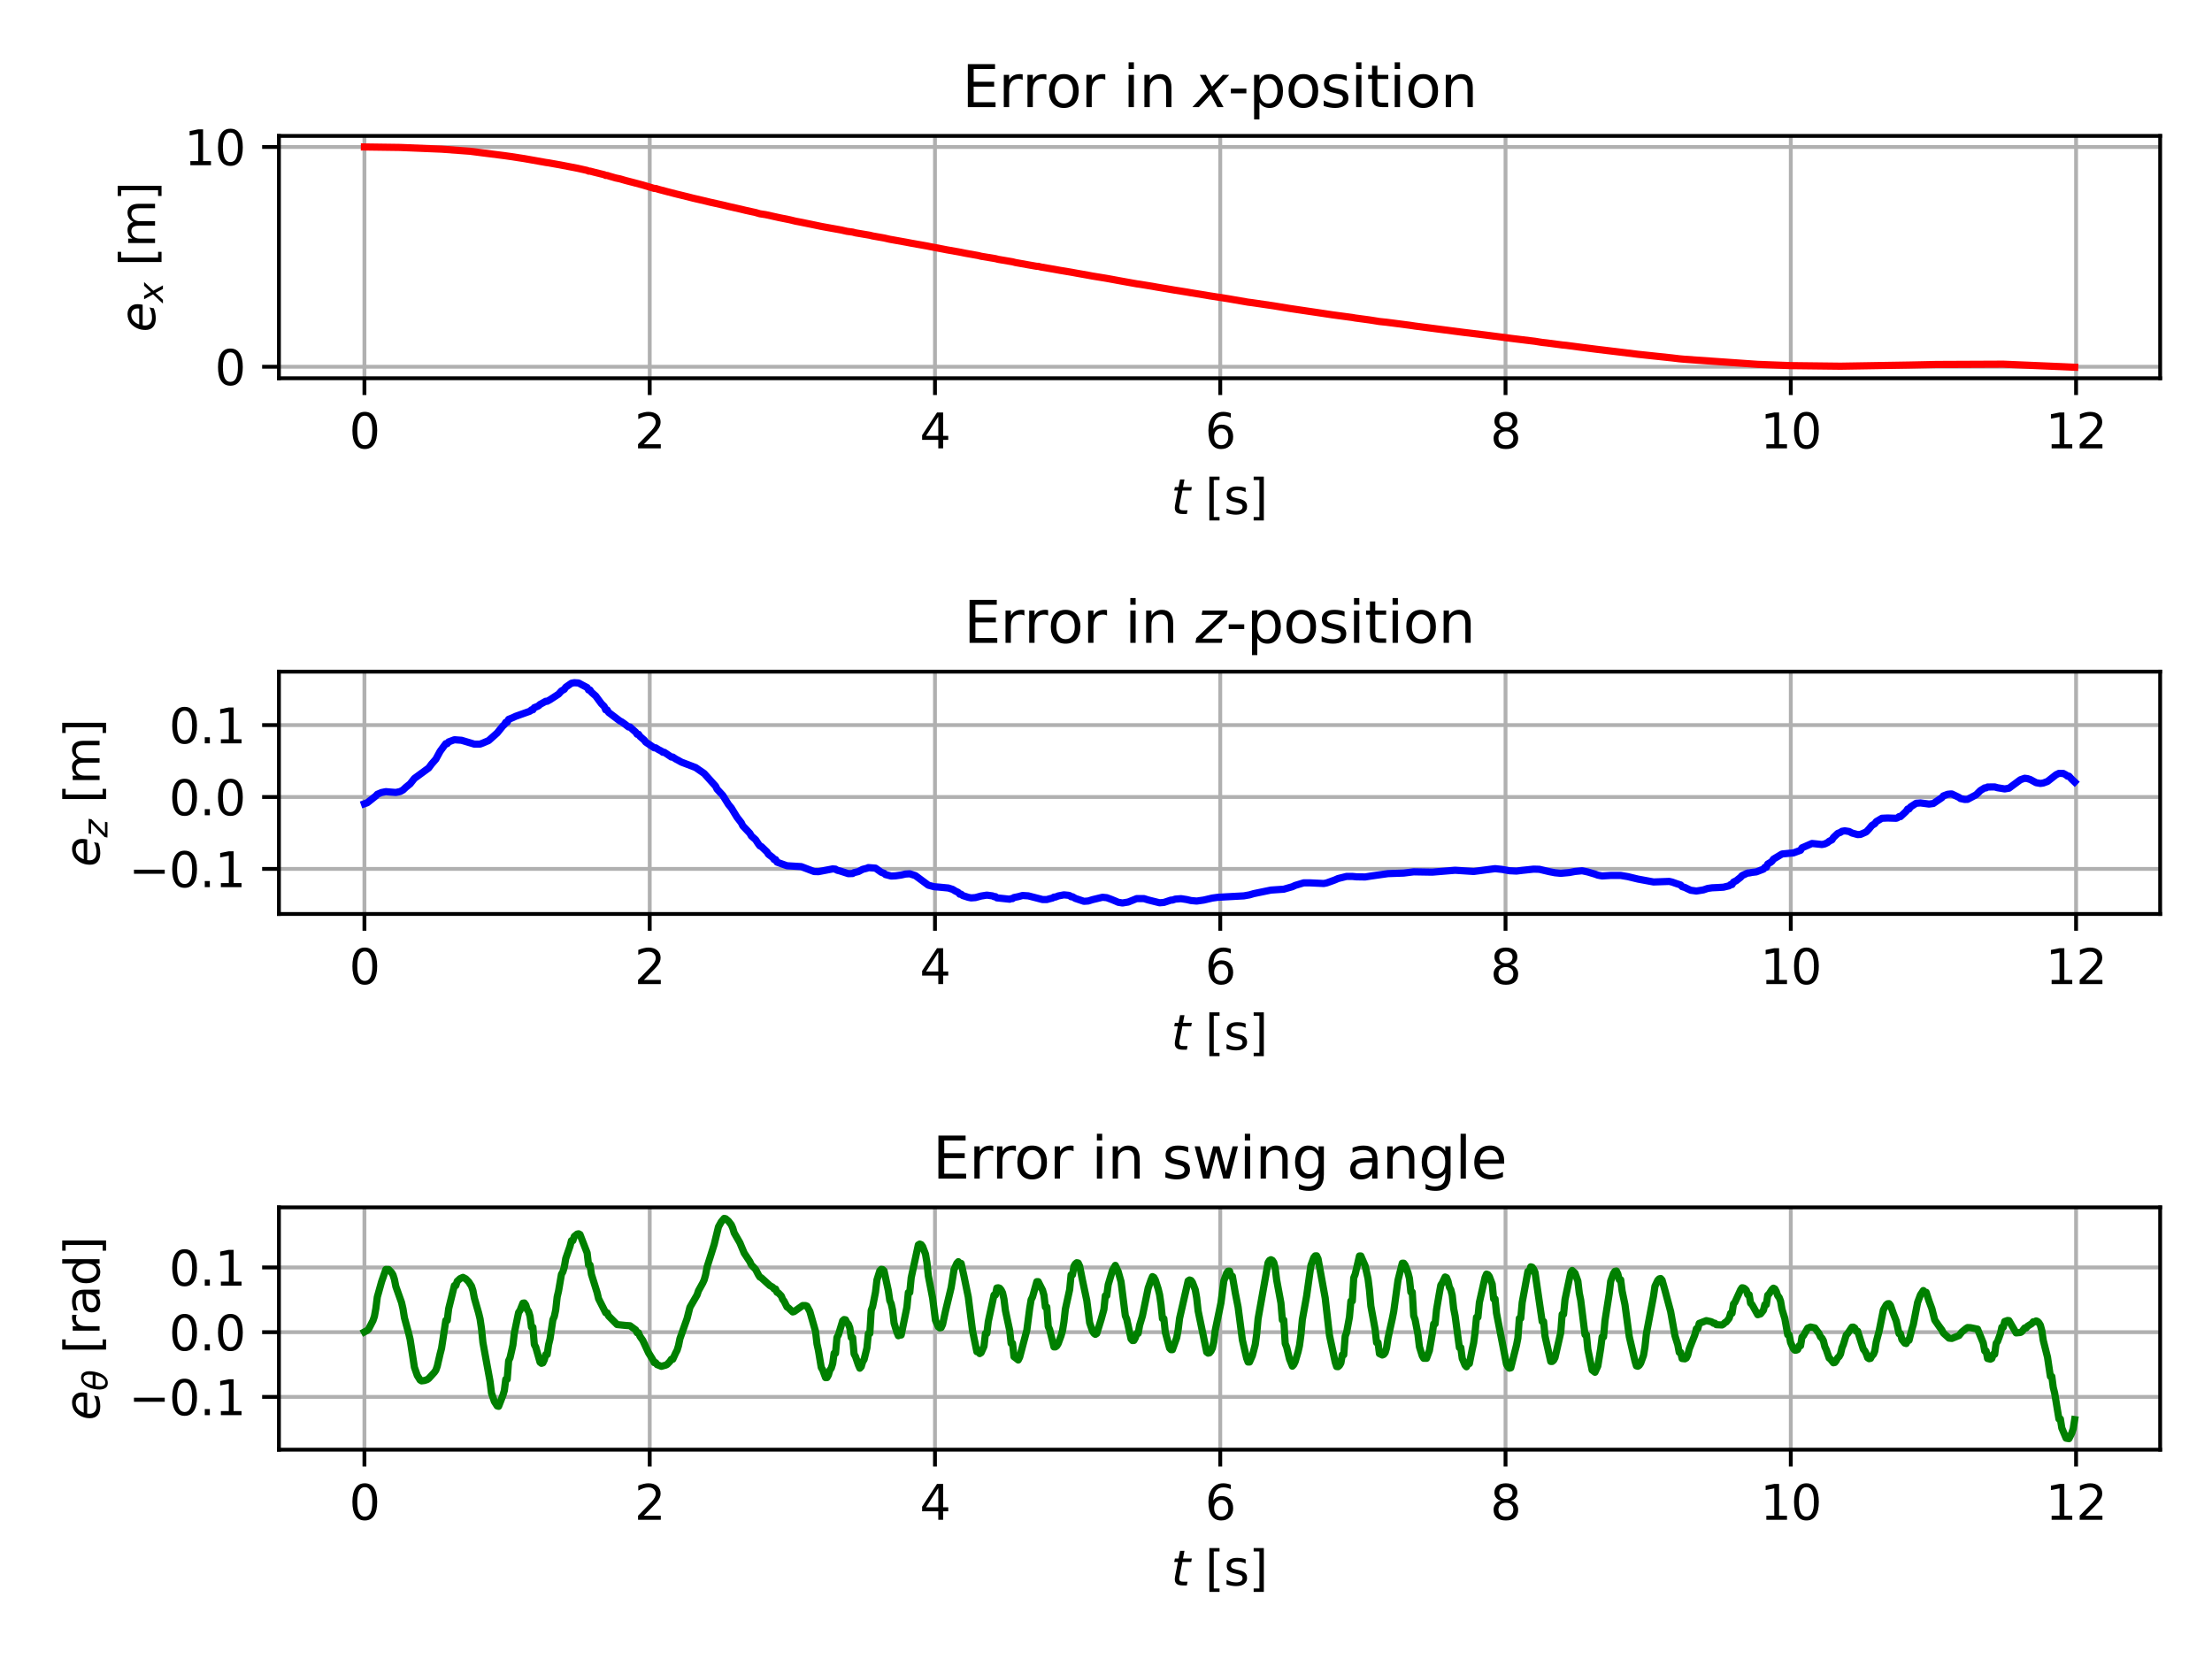 <?xml version="1.0" encoding="utf-8" standalone="no"?>
<!DOCTYPE svg PUBLIC "-//W3C//DTD SVG 1.1//EN"
  "http://www.w3.org/Graphics/SVG/1.1/DTD/svg11.dtd">
<svg xmlns:xlink="http://www.w3.org/1999/xlink" width="460.8pt" height="345.6pt" viewBox="0 0 460.8 345.6" xmlns="http://www.w3.org/2000/svg" version="1.1">
 <defs>
  <style type="text/css">*{stroke-linejoin: round; stroke-linecap: butt}</style>
 </defs>
 <g id="figure_1">
  <g id="patch_1">
   <path d="M 0 345.6 
L 460.8 345.6 
L 460.8 0 
L 0 0 
z
" style="fill: #ffffff"/>
  </g>
  <g id="axes_1">
   <g id="patch_2">
    <path d="M 58.106 78.797 
L 450 78.797 
L 450 28.32 
L 58.106 28.32 
z
" style="fill: #ffffff"/>
   </g>
   <g id="matplotlib.axis_1">
    <g id="xtick_1">
     <g id="line2d_1">
      <path d="M 75.919 78.797 
L 75.919 28.32 
" clip-path="url(#p2a7e0c4976)" style="fill: none; stroke: #b0b0b0; stroke-width: 0.8; stroke-linecap: square"/>
     </g>
     <g id="line2d_2">
      <defs>
       <path id="m358edf13ee" d="M 0 0 
L 0 3.5 
" style="stroke: #000000; stroke-width: 0.8"/>
      </defs>
      <g>
       <use xlink:href="#m358edf13ee" x="75.919" y="78.797" style="stroke: #000000; stroke-width: 0.8"/>
      </g>
     </g>
     <g id="text_1">
      <!-- 0 -->
      <g transform="translate(72.738 93.396)scale(0.1 -0.1)">
       <defs>
        <path id="DejaVuSans-30" d="M 2034 4250 
Q 1547 4250 1301 3770 
Q 1056 3291 1056 2328 
Q 1056 1369 1301 889 
Q 1547 409 2034 409 
Q 2525 409 2770 889 
Q 3016 1369 3016 2328 
Q 3016 3291 2770 3770 
Q 2525 4250 2034 4250 
z
M 2034 4750 
Q 2819 4750 3233 4129 
Q 3647 3509 3647 2328 
Q 3647 1150 3233 529 
Q 2819 -91 2034 -91 
Q 1250 -91 836 529 
Q 422 1150 422 2328 
Q 422 3509 836 4129 
Q 1250 4750 2034 4750 
z
" transform="scale(0.016)"/>
       </defs>
       <use xlink:href="#DejaVuSans-30"/>
      </g>
     </g>
    </g>
    <g id="xtick_2">
     <g id="line2d_3">
      <path d="M 135.347 78.797 
L 135.347 28.32 
" clip-path="url(#p2a7e0c4976)" style="fill: none; stroke: #b0b0b0; stroke-width: 0.8; stroke-linecap: square"/>
     </g>
     <g id="line2d_4">
      <g>
       <use xlink:href="#m358edf13ee" x="135.347" y="78.797" style="stroke: #000000; stroke-width: 0.8"/>
      </g>
     </g>
     <g id="text_2">
      <!-- 2 -->
      <g transform="translate(132.166 93.396)scale(0.1 -0.1)">
       <defs>
        <path id="DejaVuSans-32" d="M 1228 531 
L 3431 531 
L 3431 0 
L 469 0 
L 469 531 
Q 828 903 1448 1529 
Q 2069 2156 2228 2338 
Q 2531 2678 2651 2914 
Q 2772 3150 2772 3378 
Q 2772 3750 2511 3984 
Q 2250 4219 1831 4219 
Q 1534 4219 1204 4116 
Q 875 4013 500 3803 
L 500 4441 
Q 881 4594 1212 4672 
Q 1544 4750 1819 4750 
Q 2544 4750 2975 4387 
Q 3406 4025 3406 3419 
Q 3406 3131 3298 2873 
Q 3191 2616 2906 2266 
Q 2828 2175 2409 1742 
Q 1991 1309 1228 531 
z
" transform="scale(0.016)"/>
       </defs>
       <use xlink:href="#DejaVuSans-32"/>
      </g>
     </g>
    </g>
    <g id="xtick_3">
     <g id="line2d_5">
      <path d="M 194.774 78.797 
L 194.774 28.32 
" clip-path="url(#p2a7e0c4976)" style="fill: none; stroke: #b0b0b0; stroke-width: 0.8; stroke-linecap: square"/>
     </g>
     <g id="line2d_6">
      <g>
       <use xlink:href="#m358edf13ee" x="194.774" y="78.797" style="stroke: #000000; stroke-width: 0.8"/>
      </g>
     </g>
     <g id="text_3">
      <!-- 4 -->
      <g transform="translate(191.593 93.396)scale(0.1 -0.1)">
       <defs>
        <path id="DejaVuSans-34" d="M 2419 4116 
L 825 1625 
L 2419 1625 
L 2419 4116 
z
M 2253 4666 
L 3047 4666 
L 3047 1625 
L 3713 1625 
L 3713 1100 
L 3047 1100 
L 3047 0 
L 2419 0 
L 2419 1100 
L 313 1100 
L 313 1709 
L 2253 4666 
z
" transform="scale(0.016)"/>
       </defs>
       <use xlink:href="#DejaVuSans-34"/>
      </g>
     </g>
    </g>
    <g id="xtick_4">
     <g id="line2d_7">
      <path d="M 254.202 78.797 
L 254.202 28.32 
" clip-path="url(#p2a7e0c4976)" style="fill: none; stroke: #b0b0b0; stroke-width: 0.8; stroke-linecap: square"/>
     </g>
     <g id="line2d_8">
      <g>
       <use xlink:href="#m358edf13ee" x="254.202" y="78.797" style="stroke: #000000; stroke-width: 0.8"/>
      </g>
     </g>
     <g id="text_4">
      <!-- 6 -->
      <g transform="translate(251.02 93.396)scale(0.1 -0.1)">
       <defs>
        <path id="DejaVuSans-36" d="M 2113 2584 
Q 1688 2584 1439 2293 
Q 1191 2003 1191 1497 
Q 1191 994 1439 701 
Q 1688 409 2113 409 
Q 2538 409 2786 701 
Q 3034 994 3034 1497 
Q 3034 2003 2786 2293 
Q 2538 2584 2113 2584 
z
M 3366 4563 
L 3366 3988 
Q 3128 4100 2886 4159 
Q 2644 4219 2406 4219 
Q 1781 4219 1451 3797 
Q 1122 3375 1075 2522 
Q 1259 2794 1537 2939 
Q 1816 3084 2150 3084 
Q 2853 3084 3261 2657 
Q 3669 2231 3669 1497 
Q 3669 778 3244 343 
Q 2819 -91 2113 -91 
Q 1303 -91 875 529 
Q 447 1150 447 2328 
Q 447 3434 972 4092 
Q 1497 4750 2381 4750 
Q 2619 4750 2861 4703 
Q 3103 4656 3366 4563 
z
" transform="scale(0.016)"/>
       </defs>
       <use xlink:href="#DejaVuSans-36"/>
      </g>
     </g>
    </g>
    <g id="xtick_5">
     <g id="line2d_9">
      <path d="M 313.629 78.797 
L 313.629 28.32 
" clip-path="url(#p2a7e0c4976)" style="fill: none; stroke: #b0b0b0; stroke-width: 0.8; stroke-linecap: square"/>
     </g>
     <g id="line2d_10">
      <g>
       <use xlink:href="#m358edf13ee" x="313.629" y="78.797" style="stroke: #000000; stroke-width: 0.8"/>
      </g>
     </g>
     <g id="text_5">
      <!-- 8 -->
      <g transform="translate(310.448 93.396)scale(0.1 -0.1)">
       <defs>
        <path id="DejaVuSans-38" d="M 2034 2216 
Q 1584 2216 1326 1975 
Q 1069 1734 1069 1313 
Q 1069 891 1326 650 
Q 1584 409 2034 409 
Q 2484 409 2743 651 
Q 3003 894 3003 1313 
Q 3003 1734 2745 1975 
Q 2488 2216 2034 2216 
z
M 1403 2484 
Q 997 2584 770 2862 
Q 544 3141 544 3541 
Q 544 4100 942 4425 
Q 1341 4750 2034 4750 
Q 2731 4750 3128 4425 
Q 3525 4100 3525 3541 
Q 3525 3141 3298 2862 
Q 3072 2584 2669 2484 
Q 3125 2378 3379 2068 
Q 3634 1759 3634 1313 
Q 3634 634 3220 271 
Q 2806 -91 2034 -91 
Q 1263 -91 848 271 
Q 434 634 434 1313 
Q 434 1759 690 2068 
Q 947 2378 1403 2484 
z
M 1172 3481 
Q 1172 3119 1398 2916 
Q 1625 2713 2034 2713 
Q 2441 2713 2670 2916 
Q 2900 3119 2900 3481 
Q 2900 3844 2670 4047 
Q 2441 4250 2034 4250 
Q 1625 4250 1398 4047 
Q 1172 3844 1172 3481 
z
" transform="scale(0.016)"/>
       </defs>
       <use xlink:href="#DejaVuSans-38"/>
      </g>
     </g>
    </g>
    <g id="xtick_6">
     <g id="line2d_11">
      <path d="M 373.056 78.797 
L 373.056 28.32 
" clip-path="url(#p2a7e0c4976)" style="fill: none; stroke: #b0b0b0; stroke-width: 0.8; stroke-linecap: square"/>
     </g>
     <g id="line2d_12">
      <g>
       <use xlink:href="#m358edf13ee" x="373.056" y="78.797" style="stroke: #000000; stroke-width: 0.8"/>
      </g>
     </g>
     <g id="text_6">
      <!-- 10 -->
      <g transform="translate(366.694 93.396)scale(0.1 -0.1)">
       <defs>
        <path id="DejaVuSans-31" d="M 794 531 
L 1825 531 
L 1825 4091 
L 703 3866 
L 703 4441 
L 1819 4666 
L 2450 4666 
L 2450 531 
L 3481 531 
L 3481 0 
L 794 0 
L 794 531 
z
" transform="scale(0.016)"/>
       </defs>
       <use xlink:href="#DejaVuSans-31"/>
       <use xlink:href="#DejaVuSans-30" x="63.623"/>
      </g>
     </g>
    </g>
    <g id="xtick_7">
     <g id="line2d_13">
      <path d="M 432.484 78.797 
L 432.484 28.32 
" clip-path="url(#p2a7e0c4976)" style="fill: none; stroke: #b0b0b0; stroke-width: 0.8; stroke-linecap: square"/>
     </g>
     <g id="line2d_14">
      <g>
       <use xlink:href="#m358edf13ee" x="432.484" y="78.797" style="stroke: #000000; stroke-width: 0.8"/>
      </g>
     </g>
     <g id="text_7">
      <!-- 12 -->
      <g transform="translate(426.121 93.396)scale(0.1 -0.1)">
       <use xlink:href="#DejaVuSans-31"/>
       <use xlink:href="#DejaVuSans-32" x="63.623"/>
      </g>
     </g>
    </g>
    <g id="text_8">
     <!-- $t$ [s] -->
     <g transform="translate(243.953 107.074)scale(0.1 -0.1)">
      <defs>
       <path id="DejaVuSans-Oblique-74" d="M 2706 3500 
L 2619 3053 
L 1472 3053 
L 1100 1153 
Q 1081 1047 1072 975 
Q 1063 903 1063 863 
Q 1063 663 1183 572 
Q 1303 481 1569 481 
L 2150 481 
L 2053 0 
L 1503 0 
Q 991 0 739 200 
Q 488 400 488 806 
Q 488 878 497 964 
Q 506 1050 525 1153 
L 897 3053 
L 409 3053 
L 500 3500 
L 978 3500 
L 1172 4494 
L 1747 4494 
L 1556 3500 
L 2706 3500 
z
" transform="scale(0.016)"/>
       <path id="DejaVuSans-20" transform="scale(0.016)"/>
       <path id="DejaVuSans-5b" d="M 550 4863 
L 1875 4863 
L 1875 4416 
L 1125 4416 
L 1125 -397 
L 1875 -397 
L 1875 -844 
L 550 -844 
L 550 4863 
z
" transform="scale(0.016)"/>
       <path id="DejaVuSans-73" d="M 2834 3397 
L 2834 2853 
Q 2591 2978 2328 3040 
Q 2066 3103 1784 3103 
Q 1356 3103 1142 2972 
Q 928 2841 928 2578 
Q 928 2378 1081 2264 
Q 1234 2150 1697 2047 
L 1894 2003 
Q 2506 1872 2764 1633 
Q 3022 1394 3022 966 
Q 3022 478 2636 193 
Q 2250 -91 1575 -91 
Q 1294 -91 989 -36 
Q 684 19 347 128 
L 347 722 
Q 666 556 975 473 
Q 1284 391 1588 391 
Q 1994 391 2212 530 
Q 2431 669 2431 922 
Q 2431 1156 2273 1281 
Q 2116 1406 1581 1522 
L 1381 1569 
Q 847 1681 609 1914 
Q 372 2147 372 2553 
Q 372 3047 722 3315 
Q 1072 3584 1716 3584 
Q 2034 3584 2315 3537 
Q 2597 3491 2834 3397 
z
" transform="scale(0.016)"/>
       <path id="DejaVuSans-5d" d="M 1947 4863 
L 1947 -844 
L 622 -844 
L 622 -397 
L 1369 -397 
L 1369 4416 
L 622 4416 
L 622 4863 
L 1947 4863 
z
" transform="scale(0.016)"/>
      </defs>
      <use xlink:href="#DejaVuSans-Oblique-74" transform="translate(0 0.016)"/>
      <use xlink:href="#DejaVuSans-20" transform="translate(39.209 0.016)"/>
      <use xlink:href="#DejaVuSans-5b" transform="translate(70.996 0.016)"/>
      <use xlink:href="#DejaVuSans-73" transform="translate(110.01 0.016)"/>
      <use xlink:href="#DejaVuSans-5d" transform="translate(162.109 0.016)"/>
     </g>
    </g>
   </g>
   <g id="matplotlib.axis_2">
    <g id="ytick_1">
     <g id="line2d_15">
      <path d="M 58.106 76.404 
L 450 76.404 
" clip-path="url(#p2a7e0c4976)" style="fill: none; stroke: #b0b0b0; stroke-width: 0.8; stroke-linecap: square"/>
     </g>
     <g id="line2d_16">
      <defs>
       <path id="m6ddd745f55" d="M 0 0 
L -3.5 0 
" style="stroke: #000000; stroke-width: 0.8"/>
      </defs>
      <g>
       <use xlink:href="#m6ddd745f55" x="58.106" y="76.404" style="stroke: #000000; stroke-width: 0.8"/>
      </g>
     </g>
     <g id="text_9">
      <!-- 0 -->
      <g transform="translate(44.743 80.203)scale(0.1 -0.1)">
       <use xlink:href="#DejaVuSans-30"/>
      </g>
     </g>
    </g>
    <g id="ytick_2">
     <g id="line2d_17">
      <path d="M 58.106 30.614 
L 450 30.614 
" clip-path="url(#p2a7e0c4976)" style="fill: none; stroke: #b0b0b0; stroke-width: 0.8; stroke-linecap: square"/>
     </g>
     <g id="line2d_18">
      <g>
       <use xlink:href="#m6ddd745f55" x="58.106" y="30.614" style="stroke: #000000; stroke-width: 0.8"/>
      </g>
     </g>
     <g id="text_10">
      <!-- 10 -->
      <g transform="translate(38.381 34.414)scale(0.1 -0.1)">
       <use xlink:href="#DejaVuSans-31"/>
       <use xlink:href="#DejaVuSans-30" x="63.623"/>
      </g>
     </g>
    </g>
    <g id="text_11">
     <!-- $e_x$ [m] -->
     <g transform="translate(32.301 69.209)rotate(-90)scale(0.1 -0.1)">
      <defs>
       <path id="DejaVuSans-Oblique-65" d="M 3078 2063 
Q 3088 2113 3092 2166 
Q 3097 2219 3097 2272 
Q 3097 2653 2873 2875 
Q 2650 3097 2266 3097 
Q 1838 3097 1509 2826 
Q 1181 2556 1013 2059 
L 3078 2063 
z
M 3578 1613 
L 903 1613 
Q 884 1494 878 1425 
Q 872 1356 872 1306 
Q 872 872 1139 634 
Q 1406 397 1894 397 
Q 2269 397 2603 481 
Q 2938 566 3225 728 
L 3116 159 
Q 2806 34 2476 -28 
Q 2147 -91 1806 -91 
Q 1078 -91 686 257 
Q 294 606 294 1247 
Q 294 1794 489 2264 
Q 684 2734 1063 3103 
Q 1306 3334 1642 3459 
Q 1978 3584 2356 3584 
Q 2950 3584 3301 3228 
Q 3653 2872 3653 2272 
Q 3653 2128 3634 1964 
Q 3616 1800 3578 1613 
z
" transform="scale(0.016)"/>
       <path id="DejaVuSans-Oblique-78" d="M 3841 3500 
L 2234 1784 
L 3219 0 
L 2559 0 
L 1819 1388 
L 531 0 
L -166 0 
L 1556 1844 
L 641 3500 
L 1300 3500 
L 1972 2234 
L 3144 3500 
L 3841 3500 
z
" transform="scale(0.016)"/>
       <path id="DejaVuSans-6d" d="M 3328 2828 
Q 3544 3216 3844 3400 
Q 4144 3584 4550 3584 
Q 5097 3584 5394 3201 
Q 5691 2819 5691 2113 
L 5691 0 
L 5113 0 
L 5113 2094 
Q 5113 2597 4934 2840 
Q 4756 3084 4391 3084 
Q 3944 3084 3684 2787 
Q 3425 2491 3425 1978 
L 3425 0 
L 2847 0 
L 2847 2094 
Q 2847 2600 2669 2842 
Q 2491 3084 2119 3084 
Q 1678 3084 1418 2786 
Q 1159 2488 1159 1978 
L 1159 0 
L 581 0 
L 581 3500 
L 1159 3500 
L 1159 2956 
Q 1356 3278 1631 3431 
Q 1906 3584 2284 3584 
Q 2666 3584 2933 3390 
Q 3200 3197 3328 2828 
z
" transform="scale(0.016)"/>
      </defs>
      <use xlink:href="#DejaVuSans-Oblique-65" transform="translate(0 0.016)"/>
      <use xlink:href="#DejaVuSans-Oblique-78" transform="translate(61.523 -16.391)scale(0.7)"/>
      <use xlink:href="#DejaVuSans-20" transform="translate(105.684 0.016)"/>
      <use xlink:href="#DejaVuSans-5b" transform="translate(137.471 0.016)"/>
      <use xlink:href="#DejaVuSans-6d" transform="translate(176.484 0.016)"/>
      <use xlink:href="#DejaVuSans-5d" transform="translate(273.896 0.016)"/>
     </g>
    </g>
   </g>
   <g id="line2d_19">
    <path d="M 75.919 30.614 
L 83.354 30.717 
L 91.978 31.073 
L 97.926 31.51 
L 100.602 31.855 
L 105.063 32.419 
L 106.55 32.63 
L 109.226 33.043 
L 113.687 33.839 
L 114.282 33.922 
L 116.661 34.347 
L 120.23 35.034 
L 122.311 35.5 
L 122.609 35.644 
L 122.906 35.644 
L 123.798 35.88 
L 125.88 36.394 
L 126.177 36.547 
L 126.475 36.547 
L 127.07 36.732 
L 128.259 37.074 
L 129.151 37.261 
L 130.341 37.608 
L 131.828 37.991 
L 133.909 38.542 
L 136.289 39.255 
L 136.586 39.255 
L 137.181 39.448 
L 138.965 39.921 
L 140.749 40.382 
L 143.426 41.034 
L 144.318 41.266 
L 146.994 41.889 
L 147.887 42.11 
L 150.86 42.771 
L 151.753 42.993 
L 154.429 43.599 
L 155.321 43.817 
L 157.403 44.271 
L 158.295 44.533 
L 159.485 44.713 
L 162.458 45.368 
L 164.54 45.786 
L 165.73 46.077 
L 166.622 46.245 
L 169.001 46.729 
L 171.083 47.162 
L 171.975 47.326 
L 175.246 47.915 
L 176.436 48.187 
L 177.625 48.346 
L 178.22 48.504 
L 181.194 49.006 
L 181.788 49.155 
L 184.168 49.574 
L 185.357 49.846 
L 186.249 50.004 
L 188.926 50.485 
L 189.818 50.657 
L 193.089 51.237 
L 193.981 51.42 
L 196.36 51.87 
L 197.252 52.045 
L 199.632 52.462 
L 200.226 52.575 
L 201.118 52.757 
L 203.795 53.233 
L 204.39 53.387 
L 207.364 53.88 
L 207.958 54.032 
L 210.932 54.538 
L 211.527 54.69 
L 214.203 55.17 
L 215.988 55.482 
L 216.285 55.482 
L 216.88 55.631 
L 219.259 56.037 
L 219.854 56.141 
L 220.746 56.306 
L 222.828 56.649 
L 223.422 56.751 
L 224.314 56.917 
L 226.694 57.34 
L 227.586 57.508 
L 229.965 57.895 
L 230.56 57.995 
L 231.452 58.157 
L 233.831 58.594 
L 236.805 59.128 
L 237.399 59.207 
L 240.076 59.643 
L 240.968 59.806 
L 243.645 60.253 
L 244.537 60.41 
L 247.213 60.834 
L 248.105 60.991 
L 251.079 61.469 
L 251.971 61.624 
L 255.837 62.227 
L 260.001 62.947 
L 260.893 63.058 
L 265.354 63.714 
L 268.625 64.251 
L 272.491 64.825 
L 273.68 64.999 
L 276.357 65.399 
L 277.546 65.579 
L 281.71 66.136 
L 282.305 66.246 
L 285.278 66.643 
L 286.765 66.878 
L 287.36 66.976 
L 288.847 67.132 
L 290.037 67.283 
L 293.605 67.748 
L 294.795 67.928 
L 299.85 68.583 
L 304.906 69.239 
L 309.367 69.782 
L 310.556 69.935 
L 314.72 70.48 
L 315.909 70.625 
L 319.775 71.094 
L 321.262 71.333 
L 322.154 71.428 
L 325.425 71.859 
L 326.318 71.946 
L 329.589 72.376 
L 332.563 72.756 
L 337.023 73.291 
L 341.187 73.803 
L 348.324 74.56 
L 349.811 74.74 
L 351.001 74.847 
L 366.167 75.903 
L 373.007 76.162 
L 383.415 76.285 
L 397.69 76.047 
L 403.34 75.928 
L 417.317 75.867 
L 429.213 76.37 
L 431.889 76.492 
L 432.187 76.503 
L 432.187 76.503 
" clip-path="url(#p2a7e0c4976)" style="fill: none; stroke: #ff0000; stroke-width: 1.5; stroke-linecap: square"/>
   </g>
   <g id="patch_3">
    <path d="M 58.106 78.797 
L 58.106 28.32 
" style="fill: none; stroke: #000000; stroke-width: 0.8; stroke-linejoin: miter; stroke-linecap: square"/>
   </g>
   <g id="patch_4">
    <path d="M 450 78.797 
L 450 28.32 
" style="fill: none; stroke: #000000; stroke-width: 0.8; stroke-linejoin: miter; stroke-linecap: square"/>
   </g>
   <g id="patch_5">
    <path d="M 58.106 78.797 
L 450 78.797 
" style="fill: none; stroke: #000000; stroke-width: 0.8; stroke-linejoin: miter; stroke-linecap: square"/>
   </g>
   <g id="patch_6">
    <path d="M 58.106 28.32 
L 450 28.32 
" style="fill: none; stroke: #000000; stroke-width: 0.8; stroke-linejoin: miter; stroke-linecap: square"/>
   </g>
   <g id="text_12">
    <!-- Error in $x$-position -->
    <g transform="translate(200.413 22.32)scale(0.12 -0.12)">
     <defs>
      <path id="DejaVuSans-45" d="M 628 4666 
L 3578 4666 
L 3578 4134 
L 1259 4134 
L 1259 2753 
L 3481 2753 
L 3481 2222 
L 1259 2222 
L 1259 531 
L 3634 531 
L 3634 0 
L 628 0 
L 628 4666 
z
" transform="scale(0.016)"/>
      <path id="DejaVuSans-72" d="M 2631 2963 
Q 2534 3019 2420 3045 
Q 2306 3072 2169 3072 
Q 1681 3072 1420 2755 
Q 1159 2438 1159 1844 
L 1159 0 
L 581 0 
L 581 3500 
L 1159 3500 
L 1159 2956 
Q 1341 3275 1631 3429 
Q 1922 3584 2338 3584 
Q 2397 3584 2469 3576 
Q 2541 3569 2628 3553 
L 2631 2963 
z
" transform="scale(0.016)"/>
      <path id="DejaVuSans-6f" d="M 1959 3097 
Q 1497 3097 1228 2736 
Q 959 2375 959 1747 
Q 959 1119 1226 758 
Q 1494 397 1959 397 
Q 2419 397 2687 759 
Q 2956 1122 2956 1747 
Q 2956 2369 2687 2733 
Q 2419 3097 1959 3097 
z
M 1959 3584 
Q 2709 3584 3137 3096 
Q 3566 2609 3566 1747 
Q 3566 888 3137 398 
Q 2709 -91 1959 -91 
Q 1206 -91 779 398 
Q 353 888 353 1747 
Q 353 2609 779 3096 
Q 1206 3584 1959 3584 
z
" transform="scale(0.016)"/>
      <path id="DejaVuSans-69" d="M 603 3500 
L 1178 3500 
L 1178 0 
L 603 0 
L 603 3500 
z
M 603 4863 
L 1178 4863 
L 1178 4134 
L 603 4134 
L 603 4863 
z
" transform="scale(0.016)"/>
      <path id="DejaVuSans-6e" d="M 3513 2113 
L 3513 0 
L 2938 0 
L 2938 2094 
Q 2938 2591 2744 2837 
Q 2550 3084 2163 3084 
Q 1697 3084 1428 2787 
Q 1159 2491 1159 1978 
L 1159 0 
L 581 0 
L 581 3500 
L 1159 3500 
L 1159 2956 
Q 1366 3272 1645 3428 
Q 1925 3584 2291 3584 
Q 2894 3584 3203 3211 
Q 3513 2838 3513 2113 
z
" transform="scale(0.016)"/>
      <path id="DejaVuSans-2d" d="M 313 2009 
L 1997 2009 
L 1997 1497 
L 313 1497 
L 313 2009 
z
" transform="scale(0.016)"/>
      <path id="DejaVuSans-70" d="M 1159 525 
L 1159 -1331 
L 581 -1331 
L 581 3500 
L 1159 3500 
L 1159 2969 
Q 1341 3281 1617 3432 
Q 1894 3584 2278 3584 
Q 2916 3584 3314 3078 
Q 3713 2572 3713 1747 
Q 3713 922 3314 415 
Q 2916 -91 2278 -91 
Q 1894 -91 1617 61 
Q 1341 213 1159 525 
z
M 3116 1747 
Q 3116 2381 2855 2742 
Q 2594 3103 2138 3103 
Q 1681 3103 1420 2742 
Q 1159 2381 1159 1747 
Q 1159 1113 1420 752 
Q 1681 391 2138 391 
Q 2594 391 2855 752 
Q 3116 1113 3116 1747 
z
" transform="scale(0.016)"/>
      <path id="DejaVuSans-74" d="M 1172 4494 
L 1172 3500 
L 2356 3500 
L 2356 3053 
L 1172 3053 
L 1172 1153 
Q 1172 725 1289 603 
Q 1406 481 1766 481 
L 2356 481 
L 2356 0 
L 1766 0 
Q 1100 0 847 248 
Q 594 497 594 1153 
L 594 3053 
L 172 3053 
L 172 3500 
L 594 3500 
L 594 4494 
L 1172 4494 
z
" transform="scale(0.016)"/>
     </defs>
     <use xlink:href="#DejaVuSans-45" transform="translate(0 0.016)"/>
     <use xlink:href="#DejaVuSans-72" transform="translate(63.184 0.016)"/>
     <use xlink:href="#DejaVuSans-72" transform="translate(104.297 0.016)"/>
     <use xlink:href="#DejaVuSans-6f" transform="translate(145.41 0.016)"/>
     <use xlink:href="#DejaVuSans-72" transform="translate(206.592 0.016)"/>
     <use xlink:href="#DejaVuSans-20" transform="translate(247.705 0.016)"/>
     <use xlink:href="#DejaVuSans-69" transform="translate(279.492 0.016)"/>
     <use xlink:href="#DejaVuSans-6e" transform="translate(307.275 0.016)"/>
     <use xlink:href="#DejaVuSans-20" transform="translate(370.654 0.016)"/>
     <use xlink:href="#DejaVuSans-Oblique-78" transform="translate(402.441 0.016)"/>
     <use xlink:href="#DejaVuSans-2d" transform="translate(461.621 0.016)"/>
     <use xlink:href="#DejaVuSans-70" transform="translate(497.705 0.016)"/>
     <use xlink:href="#DejaVuSans-6f" transform="translate(561.182 0.016)"/>
     <use xlink:href="#DejaVuSans-73" transform="translate(622.363 0.016)"/>
     <use xlink:href="#DejaVuSans-69" transform="translate(674.463 0.016)"/>
     <use xlink:href="#DejaVuSans-74" transform="translate(702.246 0.016)"/>
     <use xlink:href="#DejaVuSans-69" transform="translate(741.455 0.016)"/>
     <use xlink:href="#DejaVuSans-6f" transform="translate(769.238 0.016)"/>
     <use xlink:href="#DejaVuSans-6e" transform="translate(830.42 0.016)"/>
    </g>
   </g>
  </g>
  <g id="axes_2">
   <g id="patch_7">
    <path d="M 58.106 190.398 
L 450 190.398 
L 450 139.92 
L 58.106 139.92 
z
" style="fill: #ffffff"/>
   </g>
   <g id="matplotlib.axis_3">
    <g id="xtick_8">
     <g id="line2d_20">
      <path d="M 75.919 190.398 
L 75.919 139.92 
" clip-path="url(#p1e66897fbc)" style="fill: none; stroke: #b0b0b0; stroke-width: 0.8; stroke-linecap: square"/>
     </g>
     <g id="line2d_21">
      <g>
       <use xlink:href="#m358edf13ee" x="75.919" y="190.398" style="stroke: #000000; stroke-width: 0.8"/>
      </g>
     </g>
     <g id="text_13">
      <!-- 0 -->
      <g transform="translate(72.738 204.996)scale(0.1 -0.1)">
       <use xlink:href="#DejaVuSans-30"/>
      </g>
     </g>
    </g>
    <g id="xtick_9">
     <g id="line2d_22">
      <path d="M 135.347 190.398 
L 135.347 139.92 
" clip-path="url(#p1e66897fbc)" style="fill: none; stroke: #b0b0b0; stroke-width: 0.8; stroke-linecap: square"/>
     </g>
     <g id="line2d_23">
      <g>
       <use xlink:href="#m358edf13ee" x="135.347" y="190.398" style="stroke: #000000; stroke-width: 0.8"/>
      </g>
     </g>
     <g id="text_14">
      <!-- 2 -->
      <g transform="translate(132.166 204.996)scale(0.1 -0.1)">
       <use xlink:href="#DejaVuSans-32"/>
      </g>
     </g>
    </g>
    <g id="xtick_10">
     <g id="line2d_24">
      <path d="M 194.774 190.398 
L 194.774 139.92 
" clip-path="url(#p1e66897fbc)" style="fill: none; stroke: #b0b0b0; stroke-width: 0.8; stroke-linecap: square"/>
     </g>
     <g id="line2d_25">
      <g>
       <use xlink:href="#m358edf13ee" x="194.774" y="190.398" style="stroke: #000000; stroke-width: 0.8"/>
      </g>
     </g>
     <g id="text_15">
      <!-- 4 -->
      <g transform="translate(191.593 204.996)scale(0.1 -0.1)">
       <use xlink:href="#DejaVuSans-34"/>
      </g>
     </g>
    </g>
    <g id="xtick_11">
     <g id="line2d_26">
      <path d="M 254.202 190.398 
L 254.202 139.92 
" clip-path="url(#p1e66897fbc)" style="fill: none; stroke: #b0b0b0; stroke-width: 0.8; stroke-linecap: square"/>
     </g>
     <g id="line2d_27">
      <g>
       <use xlink:href="#m358edf13ee" x="254.202" y="190.398" style="stroke: #000000; stroke-width: 0.8"/>
      </g>
     </g>
     <g id="text_16">
      <!-- 6 -->
      <g transform="translate(251.02 204.996)scale(0.1 -0.1)">
       <use xlink:href="#DejaVuSans-36"/>
      </g>
     </g>
    </g>
    <g id="xtick_12">
     <g id="line2d_28">
      <path d="M 313.629 190.398 
L 313.629 139.92 
" clip-path="url(#p1e66897fbc)" style="fill: none; stroke: #b0b0b0; stroke-width: 0.8; stroke-linecap: square"/>
     </g>
     <g id="line2d_29">
      <g>
       <use xlink:href="#m358edf13ee" x="313.629" y="190.398" style="stroke: #000000; stroke-width: 0.8"/>
      </g>
     </g>
     <g id="text_17">
      <!-- 8 -->
      <g transform="translate(310.448 204.996)scale(0.1 -0.1)">
       <use xlink:href="#DejaVuSans-38"/>
      </g>
     </g>
    </g>
    <g id="xtick_13">
     <g id="line2d_30">
      <path d="M 373.056 190.398 
L 373.056 139.92 
" clip-path="url(#p1e66897fbc)" style="fill: none; stroke: #b0b0b0; stroke-width: 0.8; stroke-linecap: square"/>
     </g>
     <g id="line2d_31">
      <g>
       <use xlink:href="#m358edf13ee" x="373.056" y="190.398" style="stroke: #000000; stroke-width: 0.8"/>
      </g>
     </g>
     <g id="text_18">
      <!-- 10 -->
      <g transform="translate(366.694 204.996)scale(0.1 -0.1)">
       <use xlink:href="#DejaVuSans-31"/>
       <use xlink:href="#DejaVuSans-30" x="63.623"/>
      </g>
     </g>
    </g>
    <g id="xtick_14">
     <g id="line2d_32">
      <path d="M 432.484 190.398 
L 432.484 139.92 
" clip-path="url(#p1e66897fbc)" style="fill: none; stroke: #b0b0b0; stroke-width: 0.8; stroke-linecap: square"/>
     </g>
     <g id="line2d_33">
      <g>
       <use xlink:href="#m358edf13ee" x="432.484" y="190.398" style="stroke: #000000; stroke-width: 0.8"/>
      </g>
     </g>
     <g id="text_19">
      <!-- 12 -->
      <g transform="translate(426.121 204.996)scale(0.1 -0.1)">
       <use xlink:href="#DejaVuSans-31"/>
       <use xlink:href="#DejaVuSans-32" x="63.623"/>
      </g>
     </g>
    </g>
    <g id="text_20">
     <!-- $t$ [s] -->
     <g transform="translate(243.953 218.674)scale(0.1 -0.1)">
      <use xlink:href="#DejaVuSans-Oblique-74" transform="translate(0 0.016)"/>
      <use xlink:href="#DejaVuSans-20" transform="translate(39.209 0.016)"/>
      <use xlink:href="#DejaVuSans-5b" transform="translate(70.996 0.016)"/>
      <use xlink:href="#DejaVuSans-73" transform="translate(110.01 0.016)"/>
      <use xlink:href="#DejaVuSans-5d" transform="translate(162.109 0.016)"/>
     </g>
    </g>
   </g>
   <g id="matplotlib.axis_4">
    <g id="ytick_3">
     <g id="line2d_34">
      <path d="M 58.106 181.009 
L 450 181.009 
" clip-path="url(#p1e66897fbc)" style="fill: none; stroke: #b0b0b0; stroke-width: 0.8; stroke-linecap: square"/>
     </g>
     <g id="line2d_35">
      <g>
       <use xlink:href="#m6ddd745f55" x="58.106" y="181.009" style="stroke: #000000; stroke-width: 0.8"/>
      </g>
     </g>
     <g id="text_21">
      <!-- −0.1 -->
      <g transform="translate(26.823 184.808)scale(0.1 -0.1)">
       <defs>
        <path id="DejaVuSans-2212" d="M 678 2272 
L 4684 2272 
L 4684 1741 
L 678 1741 
L 678 2272 
z
" transform="scale(0.016)"/>
        <path id="DejaVuSans-2e" d="M 684 794 
L 1344 794 
L 1344 0 
L 684 0 
L 684 794 
z
" transform="scale(0.016)"/>
       </defs>
       <use xlink:href="#DejaVuSans-2212"/>
       <use xlink:href="#DejaVuSans-30" x="83.789"/>
       <use xlink:href="#DejaVuSans-2e" x="147.412"/>
       <use xlink:href="#DejaVuSans-31" x="179.199"/>
      </g>
     </g>
    </g>
    <g id="ytick_4">
     <g id="line2d_36">
      <path d="M 58.106 166.031 
L 450 166.031 
" clip-path="url(#p1e66897fbc)" style="fill: none; stroke: #b0b0b0; stroke-width: 0.8; stroke-linecap: square"/>
     </g>
     <g id="line2d_37">
      <g>
       <use xlink:href="#m6ddd745f55" x="58.106" y="166.031" style="stroke: #000000; stroke-width: 0.8"/>
      </g>
     </g>
     <g id="text_22">
      <!-- 0.0 -->
      <g transform="translate(35.203 169.83)scale(0.1 -0.1)">
       <use xlink:href="#DejaVuSans-30"/>
       <use xlink:href="#DejaVuSans-2e" x="63.623"/>
       <use xlink:href="#DejaVuSans-30" x="95.41"/>
      </g>
     </g>
    </g>
    <g id="ytick_5">
     <g id="line2d_38">
      <path d="M 58.106 151.052 
L 450 151.052 
" clip-path="url(#p1e66897fbc)" style="fill: none; stroke: #b0b0b0; stroke-width: 0.8; stroke-linecap: square"/>
     </g>
     <g id="line2d_39">
      <g>
       <use xlink:href="#m6ddd745f55" x="58.106" y="151.052" style="stroke: #000000; stroke-width: 0.8"/>
      </g>
     </g>
     <g id="text_23">
      <!-- 0.1 -->
      <g transform="translate(35.203 154.851)scale(0.1 -0.1)">
       <use xlink:href="#DejaVuSans-30"/>
       <use xlink:href="#DejaVuSans-2e" x="63.623"/>
       <use xlink:href="#DejaVuSans-31" x="95.41"/>
      </g>
     </g>
    </g>
    <g id="text_24">
     <!-- $e_z$ [m] -->
     <g transform="translate(20.744 180.609)rotate(-90)scale(0.1 -0.1)">
      <defs>
       <path id="DejaVuSans-Oblique-7a" d="M 744 3500 
L 3475 3500 
L 3372 2975 
L 738 459 
L 2913 459 
L 2822 0 
L -19 0 
L 84 525 
L 2719 3041 
L 653 3041 
L 744 3500 
z
" transform="scale(0.016)"/>
      </defs>
      <use xlink:href="#DejaVuSans-Oblique-65" transform="translate(0 0.016)"/>
      <use xlink:href="#DejaVuSans-Oblique-7a" transform="translate(61.523 -16.391)scale(0.7)"/>
      <use xlink:href="#DejaVuSans-20" transform="translate(101.001 0.016)"/>
      <use xlink:href="#DejaVuSans-5b" transform="translate(132.788 0.016)"/>
      <use xlink:href="#DejaVuSans-6d" transform="translate(171.802 0.016)"/>
      <use xlink:href="#DejaVuSans-5d" transform="translate(269.214 0.016)"/>
     </g>
    </g>
   </g>
   <g id="line2d_40">
    <path d="M 75.919 167.437 
L 76.514 167.226 
L 78.298 165.805 
L 78.596 165.47 
L 79.488 165.095 
L 80.38 164.916 
L 81.272 164.996 
L 82.462 165.084 
L 83.354 164.893 
L 83.949 164.574 
L 84.544 164.01 
L 85.436 163.285 
L 86.328 162.164 
L 89.302 159.987 
L 89.896 159.179 
L 90.789 158.16 
L 91.681 156.52 
L 92.276 155.705 
L 92.87 154.917 
L 93.168 154.917 
L 93.465 154.545 
L 94.655 154.102 
L 96.142 154.212 
L 98.818 155.016 
L 100.008 155.007 
L 100.602 154.784 
L 101.792 154.276 
L 103.576 152.687 
L 104.766 151.219 
L 105.063 150.957 
L 105.36 150.463 
L 105.658 150.463 
L 105.955 149.852 
L 106.847 149.489 
L 107.442 149.21 
L 110.416 148.15 
L 110.713 147.867 
L 111.011 147.867 
L 111.308 147.412 
L 111.903 147.179 
L 112.2 147.026 
L 112.498 146.741 
L 113.39 146.252 
L 113.687 146.088 
L 113.985 146.088 
L 114.579 145.762 
L 116.364 144.596 
L 116.958 143.937 
L 117.553 143.598 
L 117.851 143.157 
L 119.04 142.327 
L 119.635 142.223 
L 120.527 142.277 
L 121.122 142.599 
L 122.311 143.224 
L 122.609 143.734 
L 122.906 143.734 
L 123.204 144.201 
L 124.096 144.983 
L 125.285 146.591 
L 125.88 147.18 
L 126.177 147.881 
L 126.475 147.881 
L 126.772 148.398 
L 129.151 150.201 
L 129.449 150.341 
L 130.043 150.752 
L 130.936 151.442 
L 131.233 151.442 
L 131.828 151.996 
L 132.423 152.515 
L 132.72 152.956 
L 133.017 152.956 
L 133.315 153.406 
L 134.207 154.177 
L 134.504 154.585 
L 136.289 155.786 
L 136.586 155.786 
L 137.181 156.162 
L 137.775 156.464 
L 138.073 156.712 
L 138.37 156.712 
L 138.965 157.101 
L 139.857 157.707 
L 140.155 157.707 
L 140.749 158.106 
L 141.344 158.42 
L 141.939 158.758 
L 144.913 159.896 
L 146.697 161.133 
L 149.076 163.778 
L 149.373 164.389 
L 150.563 165.681 
L 151.753 167.59 
L 152.347 168.309 
L 153.537 170.253 
L 154.429 171.401 
L 154.726 172.02 
L 156.213 173.592 
L 156.511 174.132 
L 157.403 174.923 
L 157.998 175.828 
L 158.295 176.212 
L 158.592 176.339 
L 159.782 177.471 
L 160.079 177.956 
L 160.971 178.641 
L 161.269 179.057 
L 161.566 179.057 
L 161.864 179.598 
L 162.458 179.82 
L 163.945 180.35 
L 166.919 180.532 
L 169.596 181.558 
L 170.488 181.583 
L 173.462 181.007 
L 174.056 181.057 
L 174.354 181.274 
L 174.949 181.426 
L 176.733 182.003 
L 177.625 181.969 
L 177.922 181.778 
L 178.815 181.567 
L 179.707 181.1 
L 180.599 180.872 
L 180.896 180.739 
L 182.383 180.849 
L 183.573 181.702 
L 184.168 181.928 
L 184.465 182.188 
L 185.654 182.495 
L 186.547 182.453 
L 187.736 182.282 
L 188.628 182.081 
L 189.52 182.024 
L 190.71 182.416 
L 193.386 184.399 
L 194.576 184.717 
L 195.766 184.815 
L 197.55 184.986 
L 198.442 185.269 
L 199.037 185.632 
L 199.632 185.914 
L 199.929 186.278 
L 200.226 186.278 
L 200.524 186.547 
L 201.713 186.933 
L 202.308 187.047 
L 203.2 186.981 
L 204.39 186.658 
L 205.579 186.47 
L 206.769 186.629 
L 207.066 186.783 
L 207.364 186.783 
L 207.661 187.04 
L 210.337 187.321 
L 210.635 187.199 
L 210.932 187.199 
L 211.23 186.97 
L 212.122 186.792 
L 213.014 186.547 
L 214.203 186.621 
L 217.177 187.389 
L 218.069 187.393 
L 218.664 187.227 
L 219.259 187.08 
L 219.556 186.882 
L 219.854 186.882 
L 220.448 186.641 
L 221.638 186.413 
L 222.53 186.502 
L 222.828 186.571 
L 223.125 186.809 
L 223.422 186.809 
L 224.017 187.158 
L 225.801 187.758 
L 226.694 187.695 
L 227.586 187.417 
L 229.667 186.919 
L 230.56 187.005 
L 231.452 187.334 
L 232.344 187.698 
L 232.939 187.96 
L 233.831 188.103 
L 235.02 187.911 
L 235.913 187.554 
L 236.805 187.191 
L 238.292 187.191 
L 239.184 187.474 
L 241.563 188.066 
L 242.455 187.995 
L 243.942 187.504 
L 244.239 187.504 
L 244.834 187.302 
L 246.024 187.21 
L 247.213 187.393 
L 248.105 187.6 
L 249.295 187.707 
L 250.782 187.494 
L 252.566 187.079 
L 253.756 186.916 
L 259.109 186.626 
L 260.298 186.416 
L 261.19 186.155 
L 264.759 185.419 
L 267.435 185.239 
L 268.03 185.061 
L 269.22 184.723 
L 269.814 184.444 
L 271.599 183.912 
L 272.788 183.911 
L 275.762 184.048 
L 276.357 183.928 
L 277.249 183.614 
L 278.141 183.283 
L 278.736 183.019 
L 280.52 182.575 
L 281.71 182.573 
L 282.602 182.658 
L 284.386 182.687 
L 285.576 182.498 
L 289.144 181.991 
L 292.416 181.877 
L 294.497 181.619 
L 297.174 181.665 
L 298.363 181.684 
L 303.122 181.291 
L 306.988 181.544 
L 308.474 181.348 
L 311.448 180.956 
L 312.935 181.114 
L 314.422 181.388 
L 315.909 181.46 
L 317.099 181.311 
L 319.478 181.057 
L 320.667 181.091 
L 322.749 181.585 
L 323.938 181.813 
L 325.128 181.929 
L 326.912 181.764 
L 328.102 181.541 
L 329.589 181.396 
L 330.778 181.653 
L 332.265 182.096 
L 332.86 182.31 
L 333.752 182.475 
L 335.536 182.367 
L 337.618 182.368 
L 339.105 182.616 
L 341.187 183.122 
L 344.458 183.728 
L 347.729 183.615 
L 348.324 183.751 
L 349.216 184.063 
L 350.108 184.352 
L 350.406 184.7 
L 351.001 184.883 
L 351.595 185.174 
L 352.19 185.453 
L 353.38 185.614 
L 353.974 185.525 
L 354.867 185.375 
L 355.759 185.072 
L 356.651 184.945 
L 357.84 184.891 
L 359.03 184.819 
L 360.219 184.526 
L 360.517 184.271 
L 360.814 184.271 
L 361.112 183.76 
L 361.706 183.46 
L 362.599 182.756 
L 362.896 182.409 
L 364.085 181.857 
L 364.383 181.857 
L 364.978 181.736 
L 365.87 181.63 
L 367.357 181.054 
L 367.654 180.676 
L 367.951 180.676 
L 368.249 179.996 
L 368.844 179.64 
L 369.141 179.409 
L 369.438 178.977 
L 371.223 177.903 
L 372.412 177.785 
L 373.602 177.676 
L 375.089 177.128 
L 375.386 176.617 
L 375.981 176.364 
L 377.468 175.711 
L 378.36 175.8 
L 379.549 175.928 
L 380.144 175.799 
L 380.739 175.511 
L 381.036 175.257 
L 381.631 174.947 
L 381.929 174.478 
L 382.523 173.909 
L 382.821 173.621 
L 383.415 173.389 
L 383.713 173.174 
L 384.308 173.075 
L 385.2 173.214 
L 385.795 173.529 
L 386.984 173.86 
L 387.579 173.822 
L 388.768 173.302 
L 389.363 172.672 
L 389.958 171.948 
L 390.553 171.596 
L 390.85 171.162 
L 392.04 170.459 
L 393.229 170.405 
L 395.014 170.461 
L 395.311 170.352 
L 395.608 170.116 
L 395.906 170.116 
L 396.5 169.569 
L 397.095 169.002 
L 397.393 168.538 
L 397.69 168.538 
L 397.987 168.102 
L 399.177 167.332 
L 400.069 167.264 
L 401.259 167.419 
L 401.853 167.501 
L 402.746 167.38 
L 404.53 166.17 
L 404.827 165.808 
L 405.719 165.466 
L 406.314 165.401 
L 406.612 165.401 
L 408.098 166.117 
L 408.396 166.351 
L 409.288 166.542 
L 409.883 166.522 
L 411.667 165.564 
L 412.559 164.681 
L 413.451 164.128 
L 413.749 164.128 
L 414.046 163.946 
L 415.533 163.931 
L 416.128 164.101 
L 417.615 164.346 
L 418.507 164.198 
L 420.886 162.435 
L 421.778 162.126 
L 422.373 162.203 
L 422.968 162.4 
L 424.157 163.049 
L 425.049 163.204 
L 425.644 163.118 
L 426.536 162.79 
L 428.321 161.391 
L 428.915 161.108 
L 429.808 161.12 
L 430.402 161.434 
L 430.7 161.688 
L 430.997 161.688 
L 431.592 162.33 
L 432.187 162.895 
L 432.187 162.895 
" clip-path="url(#p1e66897fbc)" style="fill: none; stroke: #0000ff; stroke-width: 1.5; stroke-linecap: square"/>
   </g>
   <g id="patch_8">
    <path d="M 58.106 190.398 
L 58.106 139.92 
" style="fill: none; stroke: #000000; stroke-width: 0.8; stroke-linejoin: miter; stroke-linecap: square"/>
   </g>
   <g id="patch_9">
    <path d="M 450 190.398 
L 450 139.92 
" style="fill: none; stroke: #000000; stroke-width: 0.8; stroke-linejoin: miter; stroke-linecap: square"/>
   </g>
   <g id="patch_10">
    <path d="M 58.106 190.398 
L 450 190.398 
" style="fill: none; stroke: #000000; stroke-width: 0.8; stroke-linejoin: miter; stroke-linecap: square"/>
   </g>
   <g id="patch_11">
    <path d="M 58.106 139.92 
L 450 139.92 
" style="fill: none; stroke: #000000; stroke-width: 0.8; stroke-linejoin: miter; stroke-linecap: square"/>
   </g>
   <g id="text_25">
    <!-- Error in $z$-position -->
    <g transform="translate(200.773 133.92)scale(0.12 -0.12)">
     <use xlink:href="#DejaVuSans-45" transform="translate(0 0.016)"/>
     <use xlink:href="#DejaVuSans-72" transform="translate(63.184 0.016)"/>
     <use xlink:href="#DejaVuSans-72" transform="translate(104.297 0.016)"/>
     <use xlink:href="#DejaVuSans-6f" transform="translate(145.41 0.016)"/>
     <use xlink:href="#DejaVuSans-72" transform="translate(206.592 0.016)"/>
     <use xlink:href="#DejaVuSans-20" transform="translate(247.705 0.016)"/>
     <use xlink:href="#DejaVuSans-69" transform="translate(279.492 0.016)"/>
     <use xlink:href="#DejaVuSans-6e" transform="translate(307.275 0.016)"/>
     <use xlink:href="#DejaVuSans-20" transform="translate(370.654 0.016)"/>
     <use xlink:href="#DejaVuSans-Oblique-7a" transform="translate(402.441 0.016)"/>
     <use xlink:href="#DejaVuSans-2d" transform="translate(454.932 0.016)"/>
     <use xlink:href="#DejaVuSans-70" transform="translate(491.016 0.016)"/>
     <use xlink:href="#DejaVuSans-6f" transform="translate(554.492 0.016)"/>
     <use xlink:href="#DejaVuSans-73" transform="translate(615.674 0.016)"/>
     <use xlink:href="#DejaVuSans-69" transform="translate(667.773 0.016)"/>
     <use xlink:href="#DejaVuSans-74" transform="translate(695.557 0.016)"/>
     <use xlink:href="#DejaVuSans-69" transform="translate(734.766 0.016)"/>
     <use xlink:href="#DejaVuSans-6f" transform="translate(762.549 0.016)"/>
     <use xlink:href="#DejaVuSans-6e" transform="translate(823.73 0.016)"/>
    </g>
   </g>
  </g>
  <g id="axes_3">
   <g id="patch_12">
    <path d="M 58.106 301.998 
L 450 301.998 
L 450 251.52 
L 58.106 251.52 
z
" style="fill: #ffffff"/>
   </g>
   <g id="matplotlib.axis_5">
    <g id="xtick_15">
     <g id="line2d_41">
      <path d="M 75.919 301.998 
L 75.919 251.52 
" clip-path="url(#p60430b5255)" style="fill: none; stroke: #b0b0b0; stroke-width: 0.8; stroke-linecap: square"/>
     </g>
     <g id="line2d_42">
      <g>
       <use xlink:href="#m358edf13ee" x="75.919" y="301.998" style="stroke: #000000; stroke-width: 0.8"/>
      </g>
     </g>
     <g id="text_26">
      <!-- 0 -->
      <g transform="translate(72.738 316.596)scale(0.1 -0.1)">
       <use xlink:href="#DejaVuSans-30"/>
      </g>
     </g>
    </g>
    <g id="xtick_16">
     <g id="line2d_43">
      <path d="M 135.347 301.998 
L 135.347 251.52 
" clip-path="url(#p60430b5255)" style="fill: none; stroke: #b0b0b0; stroke-width: 0.8; stroke-linecap: square"/>
     </g>
     <g id="line2d_44">
      <g>
       <use xlink:href="#m358edf13ee" x="135.347" y="301.998" style="stroke: #000000; stroke-width: 0.8"/>
      </g>
     </g>
     <g id="text_27">
      <!-- 2 -->
      <g transform="translate(132.166 316.596)scale(0.1 -0.1)">
       <use xlink:href="#DejaVuSans-32"/>
      </g>
     </g>
    </g>
    <g id="xtick_17">
     <g id="line2d_45">
      <path d="M 194.774 301.998 
L 194.774 251.52 
" clip-path="url(#p60430b5255)" style="fill: none; stroke: #b0b0b0; stroke-width: 0.8; stroke-linecap: square"/>
     </g>
     <g id="line2d_46">
      <g>
       <use xlink:href="#m358edf13ee" x="194.774" y="301.998" style="stroke: #000000; stroke-width: 0.8"/>
      </g>
     </g>
     <g id="text_28">
      <!-- 4 -->
      <g transform="translate(191.593 316.596)scale(0.1 -0.1)">
       <use xlink:href="#DejaVuSans-34"/>
      </g>
     </g>
    </g>
    <g id="xtick_18">
     <g id="line2d_47">
      <path d="M 254.202 301.998 
L 254.202 251.52 
" clip-path="url(#p60430b5255)" style="fill: none; stroke: #b0b0b0; stroke-width: 0.8; stroke-linecap: square"/>
     </g>
     <g id="line2d_48">
      <g>
       <use xlink:href="#m358edf13ee" x="254.202" y="301.998" style="stroke: #000000; stroke-width: 0.8"/>
      </g>
     </g>
     <g id="text_29">
      <!-- 6 -->
      <g transform="translate(251.02 316.596)scale(0.1 -0.1)">
       <use xlink:href="#DejaVuSans-36"/>
      </g>
     </g>
    </g>
    <g id="xtick_19">
     <g id="line2d_49">
      <path d="M 313.629 301.998 
L 313.629 251.52 
" clip-path="url(#p60430b5255)" style="fill: none; stroke: #b0b0b0; stroke-width: 0.8; stroke-linecap: square"/>
     </g>
     <g id="line2d_50">
      <g>
       <use xlink:href="#m358edf13ee" x="313.629" y="301.998" style="stroke: #000000; stroke-width: 0.8"/>
      </g>
     </g>
     <g id="text_30">
      <!-- 8 -->
      <g transform="translate(310.448 316.596)scale(0.1 -0.1)">
       <use xlink:href="#DejaVuSans-38"/>
      </g>
     </g>
    </g>
    <g id="xtick_20">
     <g id="line2d_51">
      <path d="M 373.056 301.998 
L 373.056 251.52 
" clip-path="url(#p60430b5255)" style="fill: none; stroke: #b0b0b0; stroke-width: 0.8; stroke-linecap: square"/>
     </g>
     <g id="line2d_52">
      <g>
       <use xlink:href="#m358edf13ee" x="373.056" y="301.998" style="stroke: #000000; stroke-width: 0.8"/>
      </g>
     </g>
     <g id="text_31">
      <!-- 10 -->
      <g transform="translate(366.694 316.596)scale(0.1 -0.1)">
       <use xlink:href="#DejaVuSans-31"/>
       <use xlink:href="#DejaVuSans-30" x="63.623"/>
      </g>
     </g>
    </g>
    <g id="xtick_21">
     <g id="line2d_53">
      <path d="M 432.484 301.998 
L 432.484 251.52 
" clip-path="url(#p60430b5255)" style="fill: none; stroke: #b0b0b0; stroke-width: 0.8; stroke-linecap: square"/>
     </g>
     <g id="line2d_54">
      <g>
       <use xlink:href="#m358edf13ee" x="432.484" y="301.998" style="stroke: #000000; stroke-width: 0.8"/>
      </g>
     </g>
     <g id="text_32">
      <!-- 12 -->
      <g transform="translate(426.121 316.596)scale(0.1 -0.1)">
       <use xlink:href="#DejaVuSans-31"/>
       <use xlink:href="#DejaVuSans-32" x="63.623"/>
      </g>
     </g>
    </g>
    <g id="text_33">
     <!-- $t$ [s] -->
     <g transform="translate(243.953 330.274)scale(0.1 -0.1)">
      <use xlink:href="#DejaVuSans-Oblique-74" transform="translate(0 0.016)"/>
      <use xlink:href="#DejaVuSans-20" transform="translate(39.209 0.016)"/>
      <use xlink:href="#DejaVuSans-5b" transform="translate(70.996 0.016)"/>
      <use xlink:href="#DejaVuSans-73" transform="translate(110.01 0.016)"/>
      <use xlink:href="#DejaVuSans-5d" transform="translate(162.109 0.016)"/>
     </g>
    </g>
   </g>
   <g id="matplotlib.axis_6">
    <g id="ytick_6">
     <g id="line2d_55">
      <path d="M 58.106 291.003 
L 450 291.003 
" clip-path="url(#p60430b5255)" style="fill: none; stroke: #b0b0b0; stroke-width: 0.8; stroke-linecap: square"/>
     </g>
     <g id="line2d_56">
      <g>
       <use xlink:href="#m6ddd745f55" x="58.106" y="291.003" style="stroke: #000000; stroke-width: 0.8"/>
      </g>
     </g>
     <g id="text_34">
      <!-- −0.1 -->
      <g transform="translate(26.823 294.802)scale(0.1 -0.1)">
       <use xlink:href="#DejaVuSans-2212"/>
       <use xlink:href="#DejaVuSans-30" x="83.789"/>
       <use xlink:href="#DejaVuSans-2e" x="147.412"/>
       <use xlink:href="#DejaVuSans-31" x="179.199"/>
      </g>
     </g>
    </g>
    <g id="ytick_7">
     <g id="line2d_57">
      <path d="M 58.106 277.518 
L 450 277.518 
" clip-path="url(#p60430b5255)" style="fill: none; stroke: #b0b0b0; stroke-width: 0.8; stroke-linecap: square"/>
     </g>
     <g id="line2d_58">
      <g>
       <use xlink:href="#m6ddd745f55" x="58.106" y="277.518" style="stroke: #000000; stroke-width: 0.8"/>
      </g>
     </g>
     <g id="text_35">
      <!-- 0.0 -->
      <g transform="translate(35.203 281.317)scale(0.1 -0.1)">
       <use xlink:href="#DejaVuSans-30"/>
       <use xlink:href="#DejaVuSans-2e" x="63.623"/>
       <use xlink:href="#DejaVuSans-30" x="95.41"/>
      </g>
     </g>
    </g>
    <g id="ytick_8">
     <g id="line2d_59">
      <path d="M 58.106 264.033 
L 450 264.033 
" clip-path="url(#p60430b5255)" style="fill: none; stroke: #b0b0b0; stroke-width: 0.8; stroke-linecap: square"/>
     </g>
     <g id="line2d_60">
      <g>
       <use xlink:href="#m6ddd745f55" x="58.106" y="264.033" style="stroke: #000000; stroke-width: 0.8"/>
      </g>
     </g>
     <g id="text_36">
      <!-- 0.1 -->
      <g transform="translate(35.203 267.833)scale(0.1 -0.1)">
       <use xlink:href="#DejaVuSans-30"/>
       <use xlink:href="#DejaVuSans-2e" x="63.623"/>
       <use xlink:href="#DejaVuSans-31" x="95.41"/>
      </g>
     </g>
    </g>
    <g id="text_37">
     <!-- $e_\theta$ [rad] -->
     <g transform="translate(20.744 295.909)rotate(-90)scale(0.1 -0.1)">
      <defs>
       <path id="DejaVuSans-Oblique-3b8" d="M 2913 2219 
L 925 2219 
Q 791 1284 928 888 
Q 1100 400 1566 400 
Q 2034 400 2391 891 
Q 2703 1322 2913 2219 
z
M 3009 2750 
Q 3094 3638 2984 3950 
Q 2813 4444 2353 4444 
Q 1875 4444 1525 3956 
Q 1250 3563 1034 2750 
L 3009 2750 
z
M 2444 4913 
Q 3194 4913 3494 4250 
Q 3794 3591 3566 2422 
Q 3341 1256 2781 594 
Q 2225 -72 1475 -72 
Q 722 -72 425 594 
Q 128 1256 353 2422 
Q 581 3591 1134 4250 
Q 1691 4913 2444 4913 
z
" transform="scale(0.016)"/>
       <path id="DejaVuSans-61" d="M 2194 1759 
Q 1497 1759 1228 1600 
Q 959 1441 959 1056 
Q 959 750 1161 570 
Q 1363 391 1709 391 
Q 2188 391 2477 730 
Q 2766 1069 2766 1631 
L 2766 1759 
L 2194 1759 
z
M 3341 1997 
L 3341 0 
L 2766 0 
L 2766 531 
Q 2569 213 2275 61 
Q 1981 -91 1556 -91 
Q 1019 -91 701 211 
Q 384 513 384 1019 
Q 384 1609 779 1909 
Q 1175 2209 1959 2209 
L 2766 2209 
L 2766 2266 
Q 2766 2663 2505 2880 
Q 2244 3097 1772 3097 
Q 1472 3097 1187 3025 
Q 903 2953 641 2809 
L 641 3341 
Q 956 3463 1253 3523 
Q 1550 3584 1831 3584 
Q 2591 3584 2966 3190 
Q 3341 2797 3341 1997 
z
" transform="scale(0.016)"/>
       <path id="DejaVuSans-64" d="M 2906 2969 
L 2906 4863 
L 3481 4863 
L 3481 0 
L 2906 0 
L 2906 525 
Q 2725 213 2448 61 
Q 2172 -91 1784 -91 
Q 1150 -91 751 415 
Q 353 922 353 1747 
Q 353 2572 751 3078 
Q 1150 3584 1784 3584 
Q 2172 3584 2448 3432 
Q 2725 3281 2906 2969 
z
M 947 1747 
Q 947 1113 1208 752 
Q 1469 391 1925 391 
Q 2381 391 2643 752 
Q 2906 1113 2906 1747 
Q 2906 2381 2643 2742 
Q 2381 3103 1925 3103 
Q 1469 3103 1208 2742 
Q 947 2381 947 1747 
z
" transform="scale(0.016)"/>
      </defs>
      <use xlink:href="#DejaVuSans-Oblique-65" transform="translate(0 0.016)"/>
      <use xlink:href="#DejaVuSans-Oblique-3b8" transform="translate(61.523 -16.391)scale(0.7)"/>
      <use xlink:href="#DejaVuSans-20" transform="translate(107.085 0.016)"/>
      <use xlink:href="#DejaVuSans-5b" transform="translate(138.872 0.016)"/>
      <use xlink:href="#DejaVuSans-72" transform="translate(177.886 0.016)"/>
      <use xlink:href="#DejaVuSans-61" transform="translate(218.999 0.016)"/>
      <use xlink:href="#DejaVuSans-64" transform="translate(280.278 0.016)"/>
      <use xlink:href="#DejaVuSans-5d" transform="translate(343.755 0.016)"/>
     </g>
    </g>
   </g>
   <g id="line2d_61">
    <path d="M 75.919 277.464 
L 76.514 277.14 
L 76.812 276.838 
L 77.704 275.098 
L 78.001 274.207 
L 78.298 272.576 
L 78.596 270.207 
L 79.488 267.01 
L 80.38 264.451 
L 80.975 264.463 
L 81.57 265.088 
L 81.867 265.584 
L 82.164 266.514 
L 82.462 268.003 
L 83.651 271.347 
L 83.949 272.651 
L 84.246 274.506 
L 85.138 277.782 
L 85.436 279.03 
L 86.328 284.824 
L 86.923 286.527 
L 87.517 287.48 
L 87.815 287.662 
L 88.41 287.588 
L 89.004 287.389 
L 89.302 287.18 
L 89.896 286.534 
L 90.491 285.876 
L 90.789 285.451 
L 91.086 284.625 
L 91.681 282.036 
L 91.978 280.899 
L 92.87 275.071 
L 93.168 275.071 
L 93.465 272.627 
L 94.655 267.814 
L 94.952 267.814 
L 95.249 266.908 
L 95.844 266.362 
L 96.439 266.096 
L 97.034 266.408 
L 97.628 267.011 
L 98.223 267.936 
L 98.521 268.855 
L 98.818 270.418 
L 99.71 273.525 
L 100.008 274.764 
L 100.305 276.782 
L 100.602 279.672 
L 102.089 287.794 
L 102.387 290.206 
L 102.981 291.95 
L 103.576 292.885 
L 103.874 292.967 
L 104.766 290.667 
L 105.063 289.658 
L 105.36 287.339 
L 105.658 287.339 
L 105.955 283.485 
L 106.253 282.828 
L 106.847 280.209 
L 107.145 277.682 
L 107.74 274.824 
L 108.037 273.401 
L 108.334 272.989 
L 108.929 271.477 
L 109.226 271.432 
L 109.524 271.838 
L 109.821 272.788 
L 110.119 273.216 
L 110.416 274.203 
L 110.713 276.49 
L 111.011 276.49 
L 111.308 280.087 
L 111.606 280.638 
L 112.498 283.772 
L 112.795 284.007 
L 113.092 283.906 
L 113.39 283.276 
L 113.687 282.179 
L 113.985 282.179 
L 114.282 280.131 
L 114.579 278.924 
L 115.174 274.935 
L 115.472 274.247 
L 115.769 272.872 
L 116.066 270.19 
L 116.364 268.913 
L 116.958 265.456 
L 117.256 264.94 
L 117.553 263.96 
L 117.851 262.186 
L 118.743 259.607 
L 119.04 258.45 
L 119.338 258.45 
L 119.635 257.576 
L 120.23 257.087 
L 120.527 257.019 
L 120.825 257.17 
L 122.311 261.006 
L 122.609 263.506 
L 122.906 263.506 
L 123.204 265.465 
L 124.393 269.278 
L 124.691 270.537 
L 126.177 273.478 
L 126.475 273.478 
L 126.772 274.133 
L 128.557 275.932 
L 130.341 276.112 
L 131.233 276.174 
L 132.423 277.042 
L 132.72 277.64 
L 133.017 277.64 
L 133.315 278.379 
L 133.909 279.235 
L 135.099 281.807 
L 135.991 283.255 
L 136.289 283.861 
L 136.586 283.861 
L 136.883 284.28 
L 137.775 284.631 
L 138.668 284.385 
L 138.965 284.238 
L 139.56 283.611 
L 139.857 283.156 
L 140.155 283.156 
L 140.749 281.852 
L 141.047 281.288 
L 141.344 280.328 
L 141.641 278.865 
L 143.128 274.684 
L 143.723 272.335 
L 145.21 269.765 
L 145.507 268.89 
L 146.4 267.27 
L 146.697 266.619 
L 146.994 265.547 
L 147.292 263.948 
L 148.779 259.232 
L 149.671 255.574 
L 150.266 254.506 
L 150.86 253.814 
L 151.158 253.88 
L 151.753 254.382 
L 152.347 255.151 
L 152.645 255.836 
L 152.942 256.825 
L 154.132 258.895 
L 155.024 261.03 
L 156.213 262.824 
L 156.511 263.483 
L 157.403 264.426 
L 157.998 265.577 
L 158.295 266.036 
L 158.592 266.184 
L 160.377 267.806 
L 160.971 268.142 
L 161.269 268.52 
L 161.566 268.52 
L 161.864 269.212 
L 162.161 269.348 
L 162.756 269.971 
L 163.053 270.694 
L 163.351 271.081 
L 163.945 272.269 
L 164.243 272.456 
L 165.135 273.298 
L 165.432 273.228 
L 167.217 271.968 
L 167.811 271.968 
L 168.109 272.092 
L 168.703 273.193 
L 169.893 277.365 
L 170.19 279.96 
L 170.488 281.298 
L 171.083 284.877 
L 171.38 285.36 
L 171.975 286.985 
L 172.272 286.978 
L 172.57 286.454 
L 172.867 285.443 
L 173.164 285.023 
L 173.462 284.077 
L 173.759 281.92 
L 174.056 281.92 
L 174.354 278.598 
L 174.651 278.093 
L 175.543 275.151 
L 175.841 274.885 
L 176.138 274.941 
L 176.436 275.541 
L 176.733 275.851 
L 177.03 276.62 
L 177.328 278.634 
L 177.625 278.634 
L 177.922 282.067 
L 178.22 282.608 
L 178.815 284.347 
L 179.112 285.025 
L 179.409 284.695 
L 179.707 283.685 
L 180.004 283.215 
L 180.599 280.807 
L 180.896 277.801 
L 181.194 277.801 
L 181.491 272.969 
L 181.788 272.174 
L 182.383 269.168 
L 182.681 266.631 
L 183.275 264.738 
L 183.573 264.426 
L 183.87 264.466 
L 184.168 264.754 
L 185.06 268.884 
L 185.357 270.908 
L 185.654 271.604 
L 185.952 272.993 
L 186.249 275.624 
L 186.844 277.558 
L 187.141 278.26 
L 187.439 278.108 
L 187.736 278.108 
L 188.926 272.305 
L 189.223 269.249 
L 189.52 269.249 
L 189.818 266.174 
L 191.305 259.334 
L 191.602 259.163 
L 191.9 259.28 
L 192.197 259.675 
L 192.792 261.235 
L 193.089 262.968 
L 193.386 265.783 
L 194.279 270.395 
L 194.873 275.037 
L 195.468 276.388 
L 195.766 276.623 
L 196.063 276.557 
L 196.36 275.92 
L 196.955 273.158 
L 198.145 268.221 
L 198.739 264.485 
L 199.334 263.156 
L 199.632 262.834 
L 199.929 263.195 
L 200.226 263.195 
L 200.821 265.878 
L 201.713 270.206 
L 202.605 277.268 
L 203.498 281.583 
L 203.795 281.583 
L 204.092 281.974 
L 204.39 281.783 
L 204.984 280.447 
L 205.282 277.791 
L 205.579 277.791 
L 205.877 275.313 
L 207.066 269.778 
L 207.364 269.778 
L 207.661 268.312 
L 207.958 268.268 
L 208.256 268.367 
L 208.553 268.72 
L 208.85 269.32 
L 209.148 270.643 
L 209.445 273.003 
L 210.337 277.167 
L 210.635 279.844 
L 210.932 279.844 
L 211.23 282.625 
L 212.122 283.312 
L 212.419 282.712 
L 213.906 277.12 
L 214.501 272.572 
L 214.798 270.752 
L 215.096 270.174 
L 215.988 266.997 
L 216.285 266.997 
L 217.177 268.758 
L 217.475 269.803 
L 217.772 272.285 
L 218.069 272.285 
L 218.367 276.342 
L 218.664 276.977 
L 219.556 280.585 
L 219.854 280.585 
L 220.151 280.375 
L 220.448 279.877 
L 221.043 278.254 
L 221.341 277.194 
L 221.638 275.369 
L 221.935 272.711 
L 222.828 268.651 
L 223.125 265.563 
L 223.422 265.563 
L 223.72 263.791 
L 224.017 263.282 
L 224.314 263.048 
L 224.612 263.109 
L 224.909 263.758 
L 225.504 266.723 
L 226.396 270.907 
L 226.991 275.551 
L 227.586 277.274 
L 227.883 277.756 
L 228.181 277.968 
L 228.478 277.78 
L 229.37 274.927 
L 229.965 272.773 
L 230.262 269.909 
L 230.56 269.909 
L 230.857 267.633 
L 231.749 264.636 
L 232.344 263.6 
L 232.939 264.895 
L 233.533 266.999 
L 234.426 274.103 
L 234.723 274.813 
L 235.615 278.916 
L 235.913 279.259 
L 236.21 279.24 
L 236.507 278.704 
L 236.805 277.774 
L 237.102 277.774 
L 237.399 276.095 
L 237.994 274.113 
L 239.184 268.334 
L 239.779 266.633 
L 240.076 265.942 
L 240.373 266.106 
L 240.671 266.644 
L 241.265 268.478 
L 241.563 269.692 
L 241.86 271.757 
L 242.158 274.691 
L 242.455 274.691 
L 242.752 277.531 
L 243.645 280.852 
L 243.942 281.159 
L 244.239 281.159 
L 245.131 278.659 
L 245.429 277.045 
L 245.726 274.638 
L 247.511 266.838 
L 247.808 266.642 
L 248.105 266.749 
L 248.403 267.144 
L 248.997 268.698 
L 249.295 270.398 
L 249.592 273.097 
L 251.377 281.668 
L 251.674 281.889 
L 251.971 281.817 
L 252.269 281.463 
L 252.566 280.851 
L 252.863 279.512 
L 253.161 277.112 
L 254.35 271.395 
L 254.945 266.836 
L 255.54 265.203 
L 255.837 264.813 
L 256.135 264.802 
L 256.432 265.868 
L 256.729 265.868 
L 257.324 269.303 
L 257.919 272.3 
L 258.811 279.157 
L 259.703 282.979 
L 260.001 283.734 
L 260.298 283.734 
L 260.893 282.399 
L 261.488 280.129 
L 261.785 277.945 
L 262.082 274.723 
L 264.164 263.027 
L 264.461 262.574 
L 264.759 262.421 
L 265.056 262.569 
L 265.354 263.007 
L 265.651 264.193 
L 265.948 266.613 
L 266.841 271.439 
L 267.138 274.973 
L 267.435 274.973 
L 267.733 279.894 
L 268.03 280.626 
L 268.625 283.11 
L 269.22 284.595 
L 269.517 284.277 
L 269.814 283.644 
L 270.409 281.624 
L 270.707 280.315 
L 271.004 278.096 
L 271.301 274.896 
L 272.193 269.978 
L 273.086 263.609 
L 273.68 261.98 
L 273.978 261.62 
L 274.275 261.606 
L 274.573 262.227 
L 275.167 265.472 
L 276.059 270.372 
L 276.952 278.171 
L 278.141 283.761 
L 278.439 284.677 
L 278.736 284.705 
L 279.033 284.453 
L 279.331 283.941 
L 279.628 282.238 
L 279.925 282.238 
L 280.223 278.351 
L 280.52 277.596 
L 281.115 274.374 
L 281.412 271.037 
L 281.71 271.037 
L 282.007 266.194 
L 282.305 265.462 
L 283.197 261.642 
L 283.494 261.642 
L 284.386 263.697 
L 284.981 266.343 
L 285.278 268.703 
L 285.576 272.08 
L 286.468 276.965 
L 286.765 279.682 
L 287.063 279.682 
L 287.36 281.985 
L 287.955 282.273 
L 288.252 282.152 
L 288.55 281.782 
L 288.847 280.793 
L 289.144 278.758 
L 290.037 274.72 
L 290.334 273.225 
L 291.226 266.685 
L 292.118 263.151 
L 292.416 263.151 
L 292.713 263.54 
L 293.308 265.141 
L 293.605 266.304 
L 293.903 269.175 
L 294.2 269.175 
L 294.497 274.099 
L 294.795 274.927 
L 295.39 278.036 
L 295.687 280.549 
L 296.282 282.454 
L 296.579 282.952 
L 297.174 282.965 
L 297.769 281.365 
L 298.363 277.913 
L 298.661 275.796 
L 298.958 275.796 
L 299.256 272.823 
L 299.85 269.35 
L 300.148 267.704 
L 300.445 267.265 
L 301.04 266.021 
L 301.337 266.156 
L 301.635 266.877 
L 301.932 268.143 
L 302.229 268.669 
L 302.527 269.847 
L 302.824 272.604 
L 303.122 274.107 
L 304.014 280.73 
L 304.311 280.73 
L 304.608 282.99 
L 305.203 284.409 
L 305.501 284.723 
L 305.798 284.065 
L 306.095 284.065 
L 306.69 281.109 
L 306.988 279.765 
L 307.285 277.545 
L 307.582 274.41 
L 307.88 274.41 
L 308.177 271.345 
L 309.069 267.393 
L 309.367 266.117 
L 309.664 265.419 
L 309.961 265.527 
L 310.259 265.928 
L 310.854 267.511 
L 311.151 270.59 
L 311.448 270.59 
L 311.746 273.545 
L 313.827 284.196 
L 314.125 284.731 
L 314.422 285.023 
L 314.72 284.944 
L 315.909 280.246 
L 316.206 278.734 
L 316.504 274.636 
L 316.801 274.636 
L 317.099 271.335 
L 318.288 264.871 
L 318.586 264.871 
L 318.883 263.9 
L 319.18 263.993 
L 319.478 264.388 
L 319.775 265.055 
L 321.262 275.287 
L 321.559 275.287 
L 321.857 278.347 
L 323.046 283.613 
L 323.344 283.613 
L 323.641 283.377 
L 323.938 282.812 
L 325.128 277.614 
L 325.425 273.79 
L 325.723 273.79 
L 326.02 270.713 
L 327.21 265.06 
L 327.507 264.661 
L 328.102 265.219 
L 328.697 266.876 
L 328.994 269.377 
L 329.291 270.83 
L 330.184 278.038 
L 330.481 278.038 
L 330.778 281.093 
L 331.67 285.415 
L 332.265 285.868 
L 332.86 284.558 
L 333.455 280.879 
L 333.752 278.505 
L 334.05 278.505 
L 334.347 275.104 
L 335.239 269.438 
L 335.536 266.891 
L 336.131 265.243 
L 336.429 264.834 
L 336.726 264.771 
L 337.023 265.379 
L 337.321 266.591 
L 337.618 266.591 
L 337.916 268.941 
L 338.51 271.783 
L 339.403 278.425 
L 340.592 283.544 
L 340.889 284.533 
L 341.187 284.617 
L 341.484 284.427 
L 341.782 283.975 
L 342.376 282.343 
L 342.674 280.603 
L 342.971 277.833 
L 344.458 269.991 
L 344.755 267.954 
L 345.35 266.705 
L 345.648 266.409 
L 345.945 266.341 
L 346.242 266.68 
L 346.837 268.787 
L 348.027 273.226 
L 348.919 278.246 
L 349.514 280.145 
L 349.811 281.716 
L 350.108 281.716 
L 350.406 283.008 
L 351.001 283.071 
L 351.298 282.893 
L 351.595 282.303 
L 351.893 281.038 
L 353.082 278.04 
L 353.38 276.81 
L 353.677 276.81 
L 353.974 275.689 
L 355.461 275.109 
L 356.353 275.306 
L 356.651 275.415 
L 356.948 275.649 
L 357.246 275.649 
L 357.543 275.957 
L 358.733 276.012 
L 359.03 275.841 
L 359.327 275.522 
L 359.625 275.379 
L 360.219 274.625 
L 360.517 273.585 
L 360.814 273.585 
L 361.112 271.642 
L 361.409 271.298 
L 362.599 268.687 
L 362.896 268.268 
L 363.193 268.298 
L 363.491 268.477 
L 363.788 268.79 
L 364.085 269.71 
L 364.383 269.71 
L 364.68 271.477 
L 364.978 271.773 
L 366.167 273.882 
L 366.762 273.699 
L 367.357 272.952 
L 367.654 271.78 
L 367.951 271.78 
L 368.249 269.815 
L 368.546 269.524 
L 369.141 268.614 
L 369.438 268.351 
L 369.736 268.499 
L 370.033 269.049 
L 370.331 269.919 
L 370.628 270.266 
L 370.925 271.032 
L 371.223 272.767 
L 371.817 274.693 
L 372.412 278.051 
L 372.71 278.051 
L 373.007 279.659 
L 373.602 280.98 
L 373.899 281.267 
L 374.197 281.267 
L 374.494 281.126 
L 374.791 280.349 
L 375.089 280.349 
L 375.386 278.546 
L 375.683 278.253 
L 376.576 276.669 
L 377.17 276.437 
L 378.063 276.629 
L 378.955 277.823 
L 379.252 278.506 
L 379.549 278.763 
L 379.847 279.317 
L 380.144 280.536 
L 380.442 281.166 
L 381.036 282.902 
L 381.334 283.142 
L 381.929 283.893 
L 382.226 283.829 
L 382.523 283.46 
L 382.821 282.851 
L 383.118 282.607 
L 383.415 282.062 
L 383.713 280.785 
L 384.01 280.085 
L 384.605 278.108 
L 384.902 277.817 
L 385.795 276.475 
L 386.092 276.46 
L 386.389 276.666 
L 386.687 277.313 
L 386.984 277.313 
L 388.174 281.086 
L 388.471 281.41 
L 388.768 281.995 
L 389.066 282.838 
L 389.363 283.041 
L 389.661 282.981 
L 389.958 282.448 
L 390.255 282.166 
L 390.553 281.453 
L 390.85 279.563 
L 391.445 277.329 
L 392.337 272.883 
L 392.932 271.837 
L 393.229 271.6 
L 393.527 271.577 
L 393.824 271.926 
L 394.419 273.639 
L 395.014 275.169 
L 395.608 277.837 
L 395.906 277.837 
L 396.203 279.04 
L 396.798 279.792 
L 397.095 279.882 
L 397.393 279.213 
L 397.69 279.213 
L 398.285 276.89 
L 398.582 275.912 
L 399.474 271.324 
L 400.069 269.734 
L 400.664 268.843 
L 400.961 269.207 
L 401.259 269.207 
L 401.853 271.035 
L 402.448 272.63 
L 403.043 274.981 
L 403.935 276.269 
L 404.53 277.073 
L 404.827 277.683 
L 406.017 278.762 
L 406.612 278.819 
L 408.098 278.217 
L 408.693 277.472 
L 409.585 276.742 
L 409.883 276.555 
L 410.478 276.578 
L 411.964 276.882 
L 413.154 279.777 
L 413.451 281.432 
L 413.749 281.432 
L 414.046 283 
L 414.641 283.144 
L 414.938 282.99 
L 415.236 282.12 
L 415.533 282.12 
L 415.83 279.859 
L 416.128 279.446 
L 416.723 277.828 
L 417.02 276.494 
L 417.317 276.494 
L 417.615 275.287 
L 418.21 275.079 
L 418.507 275.111 
L 419.994 277.666 
L 420.886 277.58 
L 421.183 277.41 
L 421.778 276.643 
L 422.076 276.643 
L 422.373 276.278 
L 423.265 275.728 
L 423.562 275.349 
L 423.86 275.349 
L 424.157 275.17 
L 424.455 275.276 
L 424.752 275.573 
L 425.049 276.075 
L 425.347 277.19 
L 425.644 279.204 
L 426.536 282.738 
L 427.131 286.744 
L 427.428 286.744 
L 427.726 289.016 
L 428.023 290.207 
L 428.915 295.594 
L 429.213 295.594 
L 429.51 297.484 
L 430.402 299.6 
L 430.997 299.703 
L 431.592 298.532 
L 431.889 297.619 
L 432.187 295.73 
L 432.187 295.73 
" clip-path="url(#p60430b5255)" style="fill: none; stroke: #008000; stroke-width: 1.5; stroke-linecap: square"/>
   </g>
   <g id="patch_13">
    <path d="M 58.106 301.998 
L 58.106 251.52 
" style="fill: none; stroke: #000000; stroke-width: 0.8; stroke-linejoin: miter; stroke-linecap: square"/>
   </g>
   <g id="patch_14">
    <path d="M 450 301.998 
L 450 251.52 
" style="fill: none; stroke: #000000; stroke-width: 0.8; stroke-linejoin: miter; stroke-linecap: square"/>
   </g>
   <g id="patch_15">
    <path d="M 58.106 301.998 
L 450 301.998 
" style="fill: none; stroke: #000000; stroke-width: 0.8; stroke-linejoin: miter; stroke-linecap: square"/>
   </g>
   <g id="patch_16">
    <path d="M 58.106 251.52 
L 450 251.52 
" style="fill: none; stroke: #000000; stroke-width: 0.8; stroke-linejoin: miter; stroke-linecap: square"/>
   </g>
   <g id="text_38">
    <!-- Error in swing angle -->
    <g transform="translate(194.283 245.52)scale(0.12 -0.12)">
     <defs>
      <path id="DejaVuSans-77" d="M 269 3500 
L 844 3500 
L 1563 769 
L 2278 3500 
L 2956 3500 
L 3675 769 
L 4391 3500 
L 4966 3500 
L 4050 0 
L 3372 0 
L 2619 2869 
L 1863 0 
L 1184 0 
L 269 3500 
z
" transform="scale(0.016)"/>
      <path id="DejaVuSans-67" d="M 2906 1791 
Q 2906 2416 2648 2759 
Q 2391 3103 1925 3103 
Q 1463 3103 1205 2759 
Q 947 2416 947 1791 
Q 947 1169 1205 825 
Q 1463 481 1925 481 
Q 2391 481 2648 825 
Q 2906 1169 2906 1791 
z
M 3481 434 
Q 3481 -459 3084 -895 
Q 2688 -1331 1869 -1331 
Q 1566 -1331 1297 -1286 
Q 1028 -1241 775 -1147 
L 775 -588 
Q 1028 -725 1275 -790 
Q 1522 -856 1778 -856 
Q 2344 -856 2625 -561 
Q 2906 -266 2906 331 
L 2906 616 
Q 2728 306 2450 153 
Q 2172 0 1784 0 
Q 1141 0 747 490 
Q 353 981 353 1791 
Q 353 2603 747 3093 
Q 1141 3584 1784 3584 
Q 2172 3584 2450 3431 
Q 2728 3278 2906 2969 
L 2906 3500 
L 3481 3500 
L 3481 434 
z
" transform="scale(0.016)"/>
      <path id="DejaVuSans-6c" d="M 603 4863 
L 1178 4863 
L 1178 0 
L 603 0 
L 603 4863 
z
" transform="scale(0.016)"/>
      <path id="DejaVuSans-65" d="M 3597 1894 
L 3597 1613 
L 953 1613 
Q 991 1019 1311 708 
Q 1631 397 2203 397 
Q 2534 397 2845 478 
Q 3156 559 3463 722 
L 3463 178 
Q 3153 47 2828 -22 
Q 2503 -91 2169 -91 
Q 1331 -91 842 396 
Q 353 884 353 1716 
Q 353 2575 817 3079 
Q 1281 3584 2069 3584 
Q 2775 3584 3186 3129 
Q 3597 2675 3597 1894 
z
M 3022 2063 
Q 3016 2534 2758 2815 
Q 2500 3097 2075 3097 
Q 1594 3097 1305 2825 
Q 1016 2553 972 2059 
L 3022 2063 
z
" transform="scale(0.016)"/>
     </defs>
     <use xlink:href="#DejaVuSans-45"/>
     <use xlink:href="#DejaVuSans-72" x="63.184"/>
     <use xlink:href="#DejaVuSans-72" x="102.547"/>
     <use xlink:href="#DejaVuSans-6f" x="141.41"/>
     <use xlink:href="#DejaVuSans-72" x="202.592"/>
     <use xlink:href="#DejaVuSans-20" x="243.705"/>
     <use xlink:href="#DejaVuSans-69" x="275.492"/>
     <use xlink:href="#DejaVuSans-6e" x="303.275"/>
     <use xlink:href="#DejaVuSans-20" x="366.654"/>
     <use xlink:href="#DejaVuSans-73" x="398.441"/>
     <use xlink:href="#DejaVuSans-77" x="450.541"/>
     <use xlink:href="#DejaVuSans-69" x="532.328"/>
     <use xlink:href="#DejaVuSans-6e" x="560.111"/>
     <use xlink:href="#DejaVuSans-67" x="623.49"/>
     <use xlink:href="#DejaVuSans-20" x="686.967"/>
     <use xlink:href="#DejaVuSans-61" x="718.754"/>
     <use xlink:href="#DejaVuSans-6e" x="780.033"/>
     <use xlink:href="#DejaVuSans-67" x="843.412"/>
     <use xlink:href="#DejaVuSans-6c" x="906.889"/>
     <use xlink:href="#DejaVuSans-65" x="934.672"/>
    </g>
   </g>
  </g>
 </g>
 <defs>
  <clipPath id="p2a7e0c4976">
   <rect x="58.106" y="28.32" width="391.894" height="50.477"/>
  </clipPath>
  <clipPath id="p1e66897fbc">
   <rect x="58.106" y="139.92" width="391.894" height="50.477"/>
  </clipPath>
  <clipPath id="p60430b5255">
   <rect x="58.106" y="251.52" width="391.894" height="50.477"/>
  </clipPath>
 </defs>
</svg>
